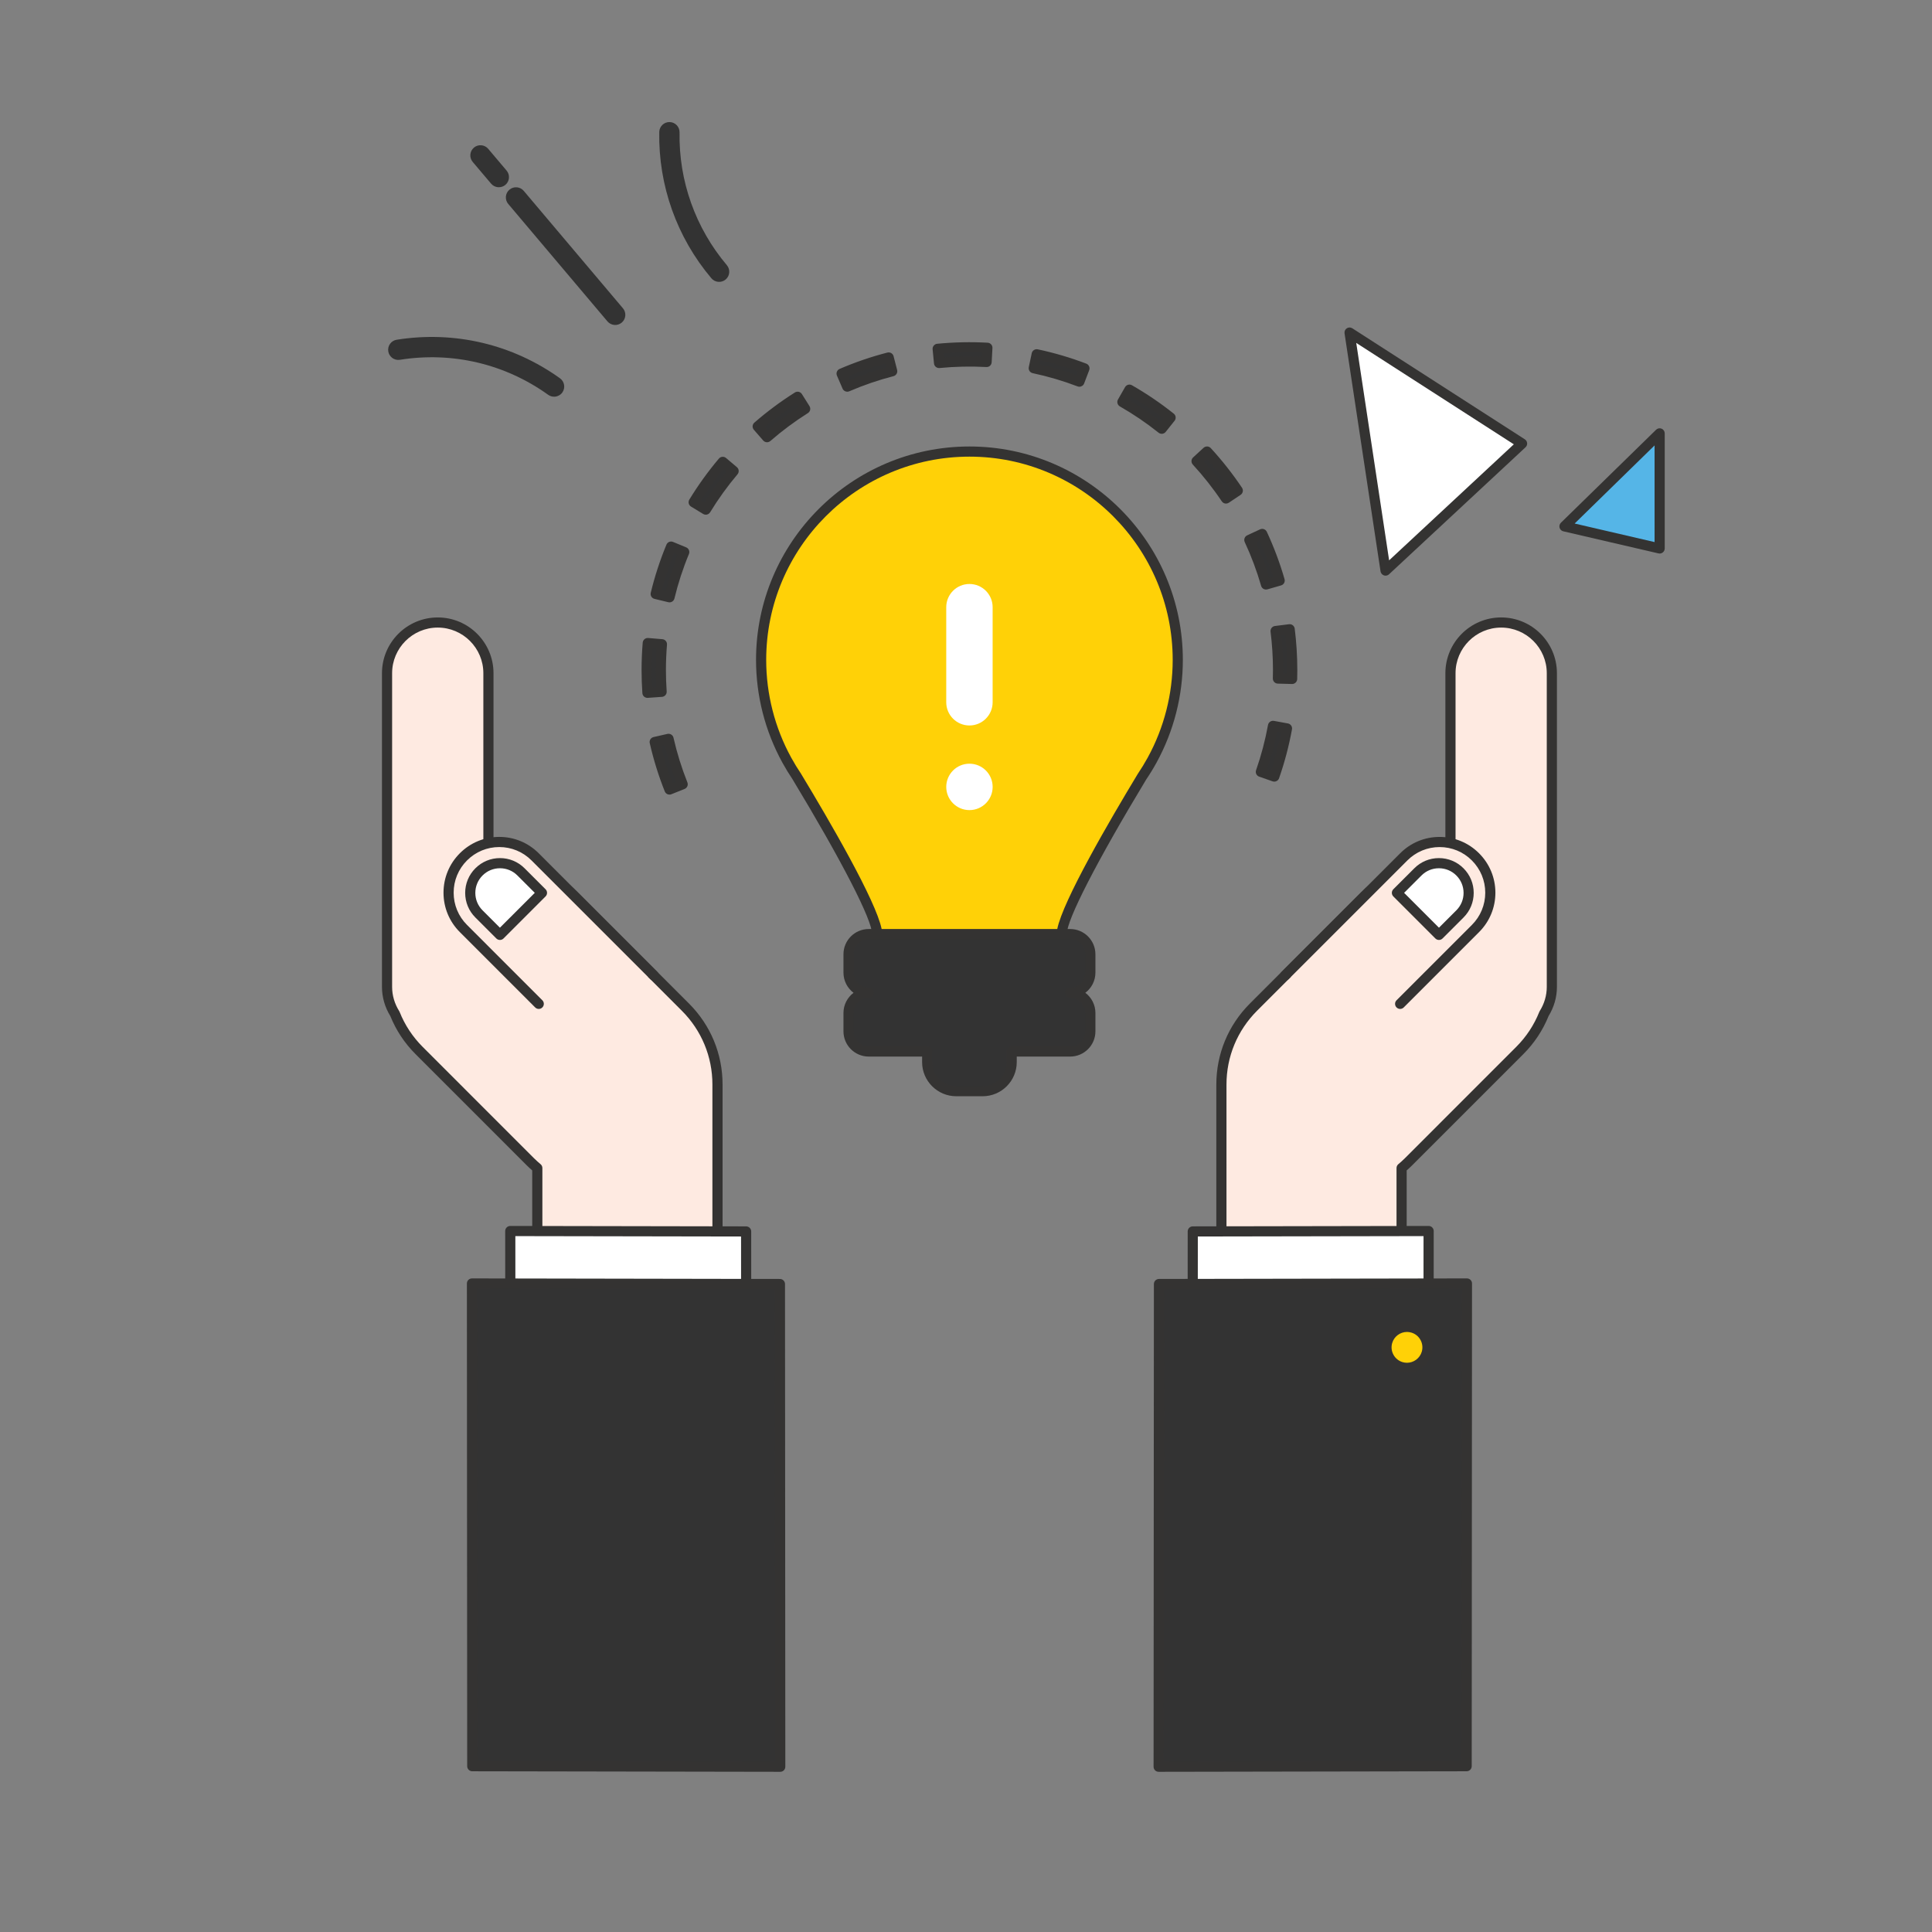<?xml version="1.0" encoding="utf-8"?>
<!-- Generator: Adobe Illustrator 16.0.0, SVG Export Plug-In . SVG Version: 6.00 Build 0)  -->
<!DOCTYPE svg PUBLIC "-//W3C//DTD SVG 1.1//EN" "http://www.w3.org/Graphics/SVG/1.1/DTD/svg11.dtd">
<svg version="1.1" id="Layer_1" xmlns="http://www.w3.org/2000/svg" xmlns:xlink="http://www.w3.org/1999/xlink" x="0px" y="0px"
	 width="283.46px" height="283.46px" viewBox="0 0 283.46 283.46" enable-background="new 0 0 283.46 283.46" xml:space="preserve">
<rect x="0" y="0" width="283.46" height="283.46" fill="#808080" stroke="none"/>
<g>
	<path fill="#333333" d="M98.224,115.84c-0.9-2.257-1.629-4.603-2.168-6.973l2.032-0.462c0.515,2.265,1.212,4.507,2.072,6.663
		L98.224,115.84z M186.96,113.934l-1.968-0.688c0.766-2.192,1.365-4.462,1.781-6.748l2.053,0.375
		C188.39,109.265,187.761,111.641,186.96,113.934z M94.991,101.645c-0.077-1.102-0.116-2.223-0.116-3.33
		c0-1.322,0.055-2.656,0.164-3.967l2.078,0.172c-0.104,1.252-0.157,2.529-0.157,3.794c0,1.06,0.037,2.132,0.11,3.186L94.991,101.645
		z M189.579,99.611l-2.084-0.056c0.011-0.413,0.016-0.826,0.016-1.241c0-1.917-0.12-3.845-0.358-5.731l2.067-0.26
		c0.249,1.972,0.376,3.987,0.376,5.991C189.596,98.749,189.59,99.181,189.579,99.611z M98.227,87.632l-2.026-0.49
		c0.572-2.363,1.333-4.701,2.264-6.945l1.925,0.799C99.501,83.14,98.773,85.374,98.227,87.632z M185.745,85.751
		c-0.642-2.23-1.466-4.427-2.446-6.533l1.89-0.881c1.025,2.203,1.889,4.503,2.561,6.837L185.745,85.751z M103.553,74.772
		l-1.78-1.085c1.264-2.073,2.701-4.065,4.271-5.922l1.591,1.345C106.134,70.887,104.763,72.791,103.553,74.772z M179.874,73.141
		c-1.291-1.926-2.742-3.771-4.317-5.48l1.533-1.412c1.647,1.788,3.167,3.717,4.517,5.732L179.874,73.141z M112.536,64.14
		l-1.368-1.573c1.833-1.595,3.804-3.059,5.856-4.352l1.111,1.763C116.173,61.215,114.288,62.615,112.536,64.14z M170.45,62.903
		c-1.817-1.451-3.762-2.771-5.774-3.921l1.034-1.81c2.105,1.205,4.139,2.584,6.04,4.101L170.45,62.903z M124.305,56.728
		l-0.827-1.914c2.231-0.963,4.555-1.759,6.907-2.365l0.52,2.018C128.657,55.047,126.436,55.807,124.305,56.728z M158.367,55.996
		c-2.17-0.828-4.423-1.492-6.697-1.974l0.433-2.039c2.379,0.504,4.736,1.198,7.007,2.065L158.367,55.996z M137.775,53.255
		l-0.202-2.076c2.402-0.233,4.862-0.287,7.294-0.154l-0.115,2.082C142.425,52.981,140.072,53.03,137.775,53.255z"/>
	<path fill="#343332" d="M98.224,116.584c-0.1,0-0.2-0.021-0.294-0.061c-0.181-0.078-0.324-0.225-0.397-0.409
		c-0.914-2.291-1.655-4.673-2.203-7.083c-0.092-0.401,0.16-0.8,0.56-0.891l2.032-0.463c0.193-0.044,0.396-0.009,0.562,0.096
		c0.167,0.105,0.286,0.272,0.33,0.465c0.506,2.226,1.192,4.431,2.038,6.552c0.152,0.382-0.034,0.815-0.416,0.967l-1.936,0.773
		C98.412,116.566,98.318,116.584,98.224,116.584z M96.953,109.427c0.452,1.845,1.019,3.669,1.693,5.443l0.553-0.22
		c-0.664-1.746-1.221-3.542-1.666-5.354L96.953,109.427z M186.96,114.678c-0.082,0-0.165-0.013-0.245-0.041l-1.969-0.688
		c-0.186-0.066-0.34-0.202-0.425-0.38c-0.086-0.178-0.098-0.382-0.031-0.568c0.751-2.155,1.341-4.388,1.751-6.636
		c0.036-0.194,0.146-0.366,0.311-0.479c0.163-0.112,0.363-0.155,0.556-0.12l2.05,0.375c0.405,0.074,0.675,0.461,0.6,0.866
		c-0.443,2.429-1.079,4.842-1.894,7.173C187.556,114.486,187.268,114.678,186.96,114.678z M185.934,112.787l0.562,0.196
		c0.597-1.802,1.085-3.65,1.457-5.512l-0.586-0.107C187.001,109.196,186.52,111.015,185.934,112.787z M94.99,102.39
		c-0.388,0-0.714-0.3-0.742-0.693c-0.078-1.12-0.118-2.257-0.118-3.382c0-1.342,0.056-2.697,0.167-4.028
		c0.034-0.41,0.394-0.712,0.803-0.681l2.078,0.173c0.197,0.016,0.379,0.11,0.507,0.26c0.127,0.15,0.189,0.346,0.174,0.542
		c-0.103,1.233-0.155,2.49-0.155,3.733c0,1.042,0.037,2.097,0.109,3.135c0.014,0.197-0.052,0.391-0.181,0.54
		c-0.13,0.149-0.313,0.241-0.51,0.254l-2.079,0.145C95.025,102.389,95.007,102.39,94.99,102.39z M95.725,95.152
		c-0.07,1.05-0.106,2.11-0.106,3.163c0,0.842,0.023,1.692,0.068,2.536l0.594-0.041c-0.044-0.831-0.066-1.667-0.066-2.495
		c0-1.035,0.035-2.08,0.104-3.113L95.725,95.152z M189.579,100.356c-0.006,0-0.015,0-0.021,0l-2.084-0.056
		c-0.411-0.011-0.734-0.354-0.725-0.765c0.012-0.405,0.018-0.812,0.018-1.221c0-1.889-0.119-3.785-0.354-5.637
		c-0.023-0.196,0.031-0.394,0.15-0.55c0.121-0.156,0.298-0.257,0.494-0.282l2.069-0.26c0.399-0.053,0.779,0.237,0.832,0.646
		c0.253,1.998,0.379,4.044,0.382,6.084c0,0.441-0.006,0.879-0.018,1.317C190.312,100.035,189.982,100.356,189.579,100.356z
		 M188.252,98.831l0.597,0.016c0.002-0.177,0.004-0.355,0.004-0.533c-0.002-1.726-0.095-3.458-0.282-5.159l-0.592,0.075
		c0.186,1.677,0.276,3.384,0.278,5.084C188.257,98.487,188.255,98.659,188.252,98.831z M98.228,88.377
		c-0.058,0-0.116-0.007-0.175-0.021l-2.026-0.49c-0.192-0.046-0.358-0.167-0.461-0.335c-0.103-0.168-0.134-0.371-0.088-0.563
		c0.582-2.404,1.355-4.778,2.3-7.056c0.158-0.38,0.592-0.561,0.973-0.402l1.925,0.798c0.183,0.076,0.328,0.221,0.403,0.403
		c0.076,0.182,0.076,0.387,0,0.57c-0.874,2.108-1.59,4.304-2.127,6.528C98.869,88.148,98.563,88.377,98.228,88.377z M97.105,86.595
		l0.58,0.14c0.469-1.81,1.052-3.598,1.738-5.335l-0.55-0.228C98.174,82.937,97.582,84.754,97.105,86.595z M185.745,86.496
		c-0.322,0-0.621-0.212-0.714-0.539c-0.633-2.194-1.443-4.356-2.406-6.425c-0.084-0.179-0.094-0.384-0.024-0.569
		c0.067-0.185,0.205-0.336,0.385-0.419l1.89-0.881c0.18-0.083,0.384-0.092,0.569-0.024c0.184,0.067,0.336,0.206,0.42,0.385
		c1.043,2.242,1.919,4.579,2.601,6.945c0.055,0.189,0.031,0.394-0.064,0.566c-0.095,0.172-0.254,0.3-0.445,0.355l-2.003,0.577
		C185.884,86.486,185.813,86.496,185.745,86.496z M184.283,79.581c0.76,1.705,1.42,3.465,1.966,5.25l0.573-0.165
		c-0.555-1.812-1.226-3.601-1.999-5.337L184.283,79.581z M103.553,75.517c-0.132,0-0.266-0.036-0.387-0.109l-1.78-1.085
		c-0.168-0.104-0.289-0.269-0.335-0.461c-0.046-0.191-0.015-0.394,0.088-0.563c1.283-2.104,2.742-4.127,4.336-6.015
		c0.127-0.151,0.31-0.245,0.507-0.262c0.195-0.016,0.392,0.046,0.543,0.173l1.592,1.347c0.314,0.265,0.354,0.735,0.088,1.049
		c-1.473,1.743-2.824,3.616-4.015,5.568C104.049,75.39,103.804,75.517,103.553,75.517z M102.802,73.442l0.509,0.311
		c1-1.58,2.099-3.105,3.28-4.549l-0.455-0.385C104.933,70.289,103.815,71.84,102.802,73.442z M179.876,73.886
		c-0.239,0-0.476-0.116-0.618-0.331c-1.271-1.896-2.703-3.71-4.248-5.391c-0.279-0.302-0.26-0.773,0.042-1.052l1.534-1.412
		c0.146-0.134,0.341-0.198,0.535-0.196c0.198,0.008,0.384,0.094,0.519,0.239c1.669,1.817,3.214,3.776,4.587,5.824
		c0.108,0.164,0.148,0.365,0.11,0.559c-0.039,0.194-0.151,0.364-0.315,0.474l-1.732,1.16
		C180.163,73.845,180.019,73.886,179.876,73.886z M176.604,67.708c1.244,1.394,2.406,2.871,3.471,4.403l0.495-0.331
		c-1.083-1.558-2.265-3.059-3.525-4.476L176.604,67.708z M112.536,64.884c-0.018,0-0.034,0-0.052-0.001
		c-0.197-0.014-0.381-0.105-0.51-0.254l-1.368-1.573c-0.27-0.31-0.238-0.781,0.073-1.05c1.862-1.62,3.863-3.107,5.948-4.421
		c0.347-0.22,0.808-0.115,1.027,0.233l1.111,1.764c0.105,0.167,0.14,0.369,0.097,0.562c-0.044,0.193-0.162,0.36-0.329,0.465
		c-1.931,1.217-3.784,2.595-5.508,4.094C112.888,64.82,112.714,64.884,112.536,64.884z M112.221,62.645l0.391,0.449
		c1.428-1.203,2.937-2.324,4.499-3.343l-0.317-0.504C115.206,60.283,113.673,61.422,112.221,62.645z M170.45,63.647
		c-0.163,0-0.328-0.053-0.464-0.162c-1.79-1.429-3.703-2.727-5.68-3.856c-0.171-0.099-0.296-0.261-0.349-0.452
		c-0.053-0.19-0.027-0.394,0.072-0.565l1.035-1.81c0.099-0.172,0.259-0.297,0.45-0.349c0.188-0.053,0.393-0.026,0.564,0.072
		c2.141,1.225,4.204,2.625,6.135,4.166c0.322,0.256,0.374,0.724,0.117,1.046l-1.3,1.63C170.887,63.551,170.668,63.647,170.45,63.647
		z M165.688,58.709c1.603,0.952,3.16,2.008,4.641,3.151l0.373-0.466c-1.505-1.16-3.086-2.234-4.718-3.203L165.688,58.709z
		 M124.305,57.472c-0.288,0-0.562-0.168-0.684-0.449l-0.827-1.914c-0.078-0.182-0.082-0.386-0.009-0.57
		c0.073-0.184,0.216-0.331,0.396-0.41c2.269-0.979,4.628-1.787,7.016-2.402c0.192-0.049,0.395-0.02,0.565,0.08
		c0.169,0.101,0.293,0.265,0.343,0.456l0.52,2.019c0.102,0.398-0.137,0.804-0.535,0.907c-2.21,0.569-4.394,1.317-6.491,2.222
		C124.504,57.453,124.404,57.472,124.305,57.472z M124.459,55.208l0.236,0.547c1.727-0.712,3.505-1.321,5.304-1.816l-0.148-0.577
		C128.022,53.864,126.214,54.483,124.459,55.208z M158.367,56.74c-0.09,0-0.18-0.016-0.267-0.049
		c-2.137-0.814-4.352-1.468-6.584-1.941c-0.403-0.085-0.66-0.48-0.574-0.883l0.432-2.039c0.039-0.193,0.155-0.362,0.322-0.47
		c0.165-0.107,0.364-0.146,0.56-0.104c2.42,0.513,4.815,1.219,7.119,2.098c0.185,0.071,0.333,0.212,0.414,0.392
		c0.08,0.181,0.086,0.386,0.017,0.57l-0.744,1.948C158.949,56.558,158.665,56.74,158.367,56.74z M152.552,53.454
		c1.82,0.417,3.625,0.949,5.383,1.586l0.212-0.556c-1.783-0.648-3.619-1.188-5.472-1.613L152.552,53.454z M137.775,53.999
		c-0.171,0-0.338-0.059-0.473-0.169c-0.153-0.125-0.249-0.307-0.268-0.503l-0.202-2.075c-0.02-0.197,0.04-0.393,0.166-0.545
		c0.125-0.153,0.306-0.25,0.503-0.269c2.436-0.237,4.954-0.29,7.406-0.156c0.198,0.01,0.384,0.099,0.515,0.246
		c0.132,0.147,0.199,0.34,0.188,0.538l-0.113,2.081c-0.022,0.411-0.359,0.729-0.784,0.703c-2.283-0.123-4.618-0.073-6.864,0.146
		C137.823,53.998,137.8,53.999,137.775,53.999z M138.387,51.854l0.058,0.592c1.845-0.15,3.73-0.19,5.605-0.118l0.033-0.595
		C142.185,51.661,140.269,51.702,138.387,51.854z"/>
</g>
<g>
	<path fill="#333333" d="M159.975,142.698v-2.688c0-1.628-1.333-2.962-2.961-2.962h-29.556c-1.628,0-2.961,1.334-2.961,2.962v2.688
		c0,1.629,1.333,2.962,2.961,2.962c-1.628,0-2.961,1.332-2.961,2.961v2.69c0,1.63,1.333,2.961,2.961,2.961h8.577v1.558
		c0,2.347,1.919,4.265,4.265,4.265h3.871c2.346,0,4.262-1.918,4.262-4.265v-1.558h8.581c1.628,0,2.961-1.331,2.961-2.961v-2.69
		c0-1.629-1.333-2.961-2.961-2.961C158.642,145.66,159.975,144.327,159.975,142.698z"/>
	<path fill="#343332" d="M144.171,160.839H140.3c-2.762,0-5.01-2.247-5.01-5.009v-0.812h-7.833c-2.043,0-3.706-1.663-3.706-3.706
		v-2.69c0-1.209,0.582-2.284,1.48-2.961c-0.898-0.677-1.48-1.752-1.48-2.962v-2.688c0-2.044,1.662-3.707,3.706-3.707h29.556
		c2.044,0,3.706,1.663,3.706,3.707v2.688c0,1.21-0.581,2.285-1.481,2.962c0.9,0.677,1.481,1.752,1.481,2.961v2.69
		c0,2.043-1.662,3.706-3.706,3.706h-7.837v0.812C149.177,158.592,146.932,160.839,144.171,160.839z M128.202,145.66
		c0,0.411-0.333,0.745-0.745,0.745c-1.223,0-2.217,0.994-2.217,2.216v2.69c0,1.222,0.995,2.216,2.217,2.216h8.577
		c0.411,0,0.745,0.334,0.745,0.745v1.558c0,1.941,1.58,3.52,3.521,3.52h3.871c1.939,0,3.519-1.578,3.519-3.52v-1.558
		c0-0.411,0.332-0.745,0.743-0.745h8.581c1.223,0,2.218-0.994,2.218-2.216v-2.69c0-1.222-0.995-2.216-2.218-2.216
		c-0.41,0-0.743-0.334-0.743-0.745c0-0.41,0.333-0.744,0.743-0.744c1.223,0,2.218-0.994,2.218-2.218v-2.688
		c0-1.223-0.995-2.217-2.218-2.217h-29.556c-1.223,0-2.217,0.994-2.217,2.217v2.688c0,1.224,0.995,2.218,2.217,2.218
		C127.869,144.916,128.202,145.25,128.202,145.66z"/>
</g>
<g>
	<path fill="#FFD107" d="M169.047,111.503L169.047,111.503c2.391-4.358,3.755-9.36,3.755-14.683
		c0-16.882-13.684-30.567-30.564-30.567S111.67,79.938,111.67,96.82c0,5.323,1.363,10.325,3.754,14.683h-0.001
		c0,0,0.014,0.023,0.023,0.038c0.448,0.815,0.93,1.609,1.449,2.376c3.46,5.727,11.844,19.932,11.795,23.13h13.542h0.001h13.544
		c-0.05-3.197,8.319-17.38,11.785-23.116c0.53-0.783,1.024-1.59,1.479-2.424L169.047,111.503z"/>
	<path fill="#343332" d="M155.779,137.792h-27.088c-0.2,0-0.391-0.081-0.531-0.223c-0.14-0.142-0.217-0.334-0.214-0.534
		c0.031-2.04-4.446-10.75-11.688-22.734c-0.497-0.733-0.996-1.551-1.464-2.402c-2.54-4.625-3.87-9.826-3.87-15.079
		c0-17.266,14.047-31.312,31.312-31.312c17.265,0,31.309,14.046,31.309,31.312c0,5.24-1.325,10.428-3.828,15.006
		c-0.006,0.014-0.012,0.027-0.019,0.04c-0.464,0.844-0.974,1.68-1.518,2.482c-7.214,11.937-11.689,20.642-11.658,22.688
		c0.004,0.2-0.074,0.392-0.215,0.534C156.169,137.711,155.979,137.792,155.779,137.792z M129.352,136.303h25.767
		c0.831-4.157,7.64-15.855,11.811-22.756c0.529-0.785,1.008-1.57,1.443-2.362c0.009-0.013,0.015-0.027,0.022-0.041
		c2.396-4.366,3.661-9.319,3.661-14.324c0-16.444-13.375-29.822-29.818-29.822c-16.444,0-29.823,13.378-29.823,29.822
		c0,5.004,1.267,9.958,3.663,14.324c0.003,0.006,0.006,0.012,0.009,0.018c0.469,0.848,0.939,1.619,1.426,2.338
		C121.707,120.439,128.521,132.15,129.352,136.303z"/>
</g>
<g>
	<path fill="#FFFFFF" d="M142.235,85.682c1.88,0,3.403,1.522,3.403,3.405v13.947c0,1.882-1.523,3.406-3.403,3.406l0,0
		c-1.88,0-3.404-1.524-3.404-3.406V89.086C138.832,87.204,140.355,85.682,142.235,85.682L142.235,85.682z"/>
</g>
<g>
	<path fill="#FFFFFF" d="M145.639,115.454c0,1.879-1.523,3.403-3.403,3.403s-3.404-1.523-3.404-3.403
		c0-1.882,1.524-3.405,3.404-3.405S145.639,113.571,145.639,115.454z"/>
</g>
<g>
	<path fill="#FEEAE1" d="M220.247,91.334c-4.109,0-7.438,3.332-7.438,7.438v27.99c-4.499-0.332-9.11,1.21-12.546,4.649
		l-16.354,16.353c-3.138,3.137-4.706,7.248-4.706,11.358v25.78h26.438v-13.525c0.336-0.287,0.668-0.576,0.986-0.894l16.352-16.353
		c1.589-1.59,2.771-3.43,3.559-5.393c0.716-1.145,1.146-2.485,1.146-3.936v-2.024c0-0.004,0-0.009,0-0.014V98.772
		C227.684,94.666,224.353,91.334,220.247,91.334z"/>
	<path fill="#343332" d="M205.641,185.646h-26.438c-0.413,0-0.746-0.334-0.746-0.744v-25.78c0-4.489,1.75-8.71,4.926-11.885
		l16.352-16.353c3.271-3.273,7.67-5.028,12.33-4.905V98.772c0-4.512,3.67-8.183,8.183-8.183c4.511,0,8.182,3.67,8.182,8.183v46.03
		c0,1.494-0.424,2.971-1.226,4.273c-0.85,2.098-2.094,3.975-3.698,5.58l-16.352,16.354c-0.257,0.256-0.521,0.495-0.769,0.71v13.183
		C206.385,185.312,206.052,185.646,205.641,185.646z M179.946,184.157h24.949v-12.78c0-0.218,0.097-0.426,0.262-0.567
		c0.295-0.249,0.634-0.542,0.943-0.852l16.351-16.354c1.479-1.479,2.62-3.209,3.394-5.144c0.017-0.041,0.038-0.081,0.06-0.119
		c0.678-1.079,1.035-2.303,1.035-3.539v-46.03c0-3.691-3.002-6.694-6.692-6.694c-3.691,0-6.693,3.003-6.693,6.694v27.99
		c0,0.207-0.087,0.404-0.239,0.544c-0.149,0.142-0.354,0.215-0.56,0.198c-0.379-0.028-0.762-0.042-1.14-0.042
		c-4.098,0-7.942,1.59-10.827,4.476l-16.353,16.354c-2.895,2.893-4.489,6.74-4.489,10.831V184.157z"/>
</g>
<g>
	<path fill="#FEEAE1" d="M188.555,143.119l17.405-17.404c2.902-2.906,7.612-2.906,10.517,0l0,0c2.906,2.904,2.908,7.613,0,10.519
		l-11.05,11.051"/>
	<path fill="#343332" d="M205.427,148.029c-0.19,0-0.381-0.073-0.527-0.219c-0.29-0.291-0.29-0.762,0-1.053l11.052-11.051
		c1.265-1.264,1.962-2.945,1.962-4.732c-0.001-1.787-0.699-3.469-1.962-4.732c-1.266-1.266-2.945-1.962-4.733-1.962
		c-1.787,0-3.469,0.697-4.732,1.961l-17.405,17.405c-0.29,0.292-0.761,0.292-1.054,0c-0.29-0.29-0.29-0.762,0-1.052l17.405-17.405
		c1.547-1.546,3.6-2.398,5.786-2.398c2.185,0,4.24,0.852,5.783,2.398c1.548,1.545,2.398,3.6,2.401,5.786
		c0,2.186-0.854,4.24-2.401,5.785l-11.049,11.051C205.806,147.956,205.617,148.029,205.427,148.029z"/>
</g>
<g>
	<path fill="#FFFFFF" d="M214.199,127.922c-1.704-1.705-4.465-1.705-6.168,0l-3.076,3.075l6.168,6.167l3.076-3.075
		C215.902,132.386,215.902,129.625,214.199,127.922z"/>
	<path fill="#343332" d="M211.123,137.909c-0.191,0-0.382-0.073-0.528-0.218l-6.167-6.168c-0.138-0.139-0.218-0.329-0.218-0.526
		c0-0.198,0.08-0.387,0.218-0.527l3.077-3.075c0.964-0.965,2.245-1.497,3.61-1.497c1.362,0,2.646,0.532,3.609,1.497
		c0.965,0.964,1.496,2.246,1.496,3.61c0,1.364-0.531,2.647-1.496,3.611l-3.076,3.075
		C211.502,137.836,211.313,137.909,211.123,137.909z M206.009,130.997l5.114,5.114l2.548-2.548c0.686-0.684,1.062-1.591,1.062-2.558
		s-0.376-1.875-1.062-2.557c-0.684-0.684-1.591-1.06-2.556-1.06c-0.966,0-1.875,0.376-2.556,1.059L206.009,130.997z"/>
</g>
<g>
	<polygon fill="#FFFFFF" points="175,180.674 209.604,180.614 209.569,256.923 174.964,256.983 	"/>
	<path fill="#343332" d="M174.964,257.729c-0.196,0-0.385-0.077-0.525-0.218c-0.14-0.14-0.218-0.329-0.218-0.528l0.036-76.31
		c0-0.41,0.332-0.743,0.743-0.743l34.603-0.061h0.002c0.197,0,0.386,0.077,0.526,0.218c0.14,0.14,0.22,0.328,0.22,0.528
		l-0.036,76.309c0,0.408-0.332,0.742-0.743,0.742l-34.605,0.062H174.964z M175.743,181.417l-0.033,74.822l33.116-0.061l0.033-74.819
		L175.743,181.417z"/>
</g>
<g>
	<polygon fill="#333333" points="170.042,188.39 215.229,188.312 215.184,259.132 169.996,259.214 	"/>
	<path fill="#343332" d="M169.996,259.957c-0.198,0-0.387-0.079-0.527-0.217c-0.138-0.141-0.218-0.33-0.218-0.528l0.047-70.822
		c0-0.41,0.33-0.742,0.742-0.744l45.187-0.08c0,0,0,0,0.002,0c0.196,0,0.386,0.078,0.526,0.219c0.14,0.14,0.217,0.329,0.217,0.527
		l-0.044,70.82c0,0.412-0.334,0.744-0.744,0.746L169.996,259.957L169.996,259.957z M170.785,189.134l-0.046,69.334l43.698-0.079
		l0.046-69.332L170.785,189.134z"/>
</g>
<g>
	<path fill="#FFD107" d="M207.275,194.798c1.593,0.467,2.504,2.139,2.037,3.732c-0.468,1.591-2.138,2.503-3.729,2.034
		c-1.593-0.466-2.504-2.136-2.036-3.729C204.014,195.243,205.684,194.33,207.275,194.798z"/>
	<path fill="#343332" d="M206.431,201.432c-0.357,0-0.712-0.051-1.059-0.152c-0.959-0.282-1.754-0.922-2.232-1.801
		c-0.481-0.879-0.591-1.894-0.309-2.854c0.466-1.586,1.943-2.693,3.597-2.693c0.358,0,0.712,0.052,1.059,0.154
		c0.96,0.282,1.754,0.921,2.234,1.8c0.479,0.88,0.589,1.895,0.306,2.855C209.562,200.325,208.084,201.432,206.431,201.432z
		 M206.428,195.421c-0.996,0-1.887,0.667-2.167,1.624c-0.169,0.58-0.105,1.188,0.186,1.721c0.289,0.529,0.766,0.916,1.345,1.085
		c0.21,0.062,0.426,0.092,0.64,0.092c0.996,0,1.888-0.668,2.168-1.623c0.169-0.578,0.104-1.191-0.186-1.721
		c-0.288-0.53-0.767-0.916-1.348-1.086C206.857,195.452,206.642,195.421,206.428,195.421z"/>
</g>
<g>
	<path fill="#FEEAE1" d="M64.226,91.334c4.109,0,7.436,3.332,7.436,7.438v27.99c4.499-0.332,9.111,1.21,12.549,4.649l16.351,16.353
		c3.137,3.137,4.708,7.248,4.708,11.358v25.78H78.831v-13.525c-0.335-0.287-0.669-0.576-0.987-0.894l-16.352-16.353
		c-1.588-1.59-2.773-3.43-3.557-5.393c-0.718-1.145-1.149-2.485-1.149-3.936v-2.024c0-0.004,0-0.009,0-0.014V98.772
		C56.787,94.666,60.119,91.334,64.226,91.334z"/>
	<path fill="#343332" d="M105.269,185.646H78.831c-0.412,0-0.745-0.334-0.745-0.744V171.72c-0.253-0.22-0.514-0.454-0.768-0.708
		l-16.352-16.355c-1.606-1.605-2.851-3.483-3.697-5.58c-0.803-1.303-1.227-2.779-1.227-4.273v-46.03c0-4.512,3.67-8.183,8.183-8.183
		c4.511,0,8.181,3.67,8.181,8.183v27.207c4.668-0.133,9.06,1.634,12.331,4.905l16.351,16.353c3.176,3.175,4.926,7.396,4.926,11.885
		v25.78C106.014,185.312,105.681,185.646,105.269,185.646z M79.575,184.157h24.949v-25.035c0-4.091-1.594-7.938-4.489-10.831
		l-16.351-16.354c-2.884-2.886-6.73-4.476-10.828-4.476c-0.379,0-0.762,0.015-1.14,0.042c-0.209,0.015-0.41-0.057-0.562-0.198
		c-0.151-0.141-0.237-0.338-0.237-0.544v-27.99c0-3.691-3.002-6.694-6.692-6.694c-3.691,0-6.694,3.003-6.694,6.694v46.03
		c0,1.236,0.357,2.46,1.035,3.539c0.024,0.038,0.044,0.078,0.061,0.119c0.772,1.934,1.914,3.664,3.393,5.144l16.351,16.354
		c0.305,0.304,0.633,0.588,0.943,0.854c0.167,0.14,0.262,0.348,0.262,0.565V184.157z"/>
</g>
<g>
	<path fill="#FEEAE1" d="M95.917,143.119l-17.406-17.404c-2.903-2.906-7.612-2.906-10.516,0l0,0c-2.908,2.904-2.909,7.613,0,10.519
		l11.05,11.051"/>
	<path fill="#343332" d="M79.046,148.029c-0.191,0-0.381-0.073-0.527-0.219l-11.05-11.052c-1.547-1.544-2.399-3.599-2.398-5.785
		c0-2.186,0.852-4.24,2.398-5.786c1.545-1.546,3.6-2.398,5.785-2.398c2.185,0,4.239,0.852,5.784,2.398l17.406,17.405
		c0.291,0.29,0.291,0.762,0,1.052c-0.291,0.292-0.762,0.292-1.053,0l-17.406-17.404c-1.264-1.265-2.944-1.962-4.731-1.962
		c-1.788,0-3.468,0.697-4.732,1.962c-1.266,1.264-1.962,2.946-1.962,4.733c0,1.788,0.696,3.468,1.962,4.732l11.05,11.052
		c0.292,0.291,0.292,0.762,0,1.053C79.426,147.956,79.236,148.029,79.046,148.029z"/>
</g>
<g>
	<path fill="#FFFFFF" d="M70.273,127.922c1.704-1.705,4.465-1.705,6.167,0l3.077,3.075l-6.168,6.167l-3.076-3.075
		C68.568,132.386,68.569,129.625,70.273,127.922z"/>
	<path fill="#343332" d="M73.349,137.909c-0.19,0-0.381-0.073-0.527-0.218l-3.075-3.076c-0.965-0.963-1.497-2.246-1.497-3.61
		c0-1.364,0.532-2.646,1.497-3.61c0.964-0.965,2.246-1.497,3.61-1.497c1.364,0,2.646,0.532,3.61,1.497l3.076,3.075
		c0.14,0.14,0.219,0.329,0.219,0.527c0,0.197-0.079,0.387-0.219,0.526l-6.168,6.168C73.73,137.836,73.539,137.909,73.349,137.909z
		 M73.357,127.388c-0.966,0-1.874,0.376-2.557,1.059c-0.684,0.684-1.061,1.592-1.061,2.558s0.377,1.874,1.06,2.557l2.549,2.549
		l5.115-5.114l-2.55-2.549C75.23,127.764,74.322,127.388,73.357,127.388z"/>
</g>
<g>
	<polygon fill="#FFFFFF" points="109.471,180.674 74.866,180.614 74.9,256.923 109.507,256.983 	"/>
	<path fill="#343332" d="M109.507,257.729C109.507,257.729,109.506,257.729,109.507,257.729l-34.608-0.062
		c-0.41,0-0.743-0.334-0.743-0.742l-0.034-76.309c0-0.2,0.078-0.389,0.218-0.528c0.14-0.141,0.329-0.218,0.526-0.218
		c0,0,0.001,0,0.001,0l34.604,0.061c0.411,0,0.744,0.333,0.744,0.743l0.036,76.31c0,0.199-0.079,0.389-0.219,0.528
		C109.894,257.652,109.705,257.729,109.507,257.729z M75.645,256.179l33.118,0.061l-0.036-74.822l-33.115-0.058L75.645,256.179z"/>
</g>
<g>
	<polygon fill="#333333" points="114.43,188.39 69.244,188.312 69.289,259.132 114.476,259.214 	"/>
	<path fill="#343332" d="M114.476,259.957c0,0-0.001,0-0.001,0l-45.187-0.079c-0.41-0.002-0.743-0.334-0.743-0.746l-0.044-70.82
		c0-0.198,0.078-0.388,0.218-0.527c0.14-0.141,0.329-0.219,0.526-0.219c0.001,0,0.001,0,0.001,0l45.185,0.08
		c0.411,0.002,0.744,0.334,0.744,0.744l0.046,70.822c0,0.198-0.078,0.388-0.218,0.528
		C114.862,259.878,114.673,259.957,114.476,259.957z M70.032,258.389l43.699,0.079l-0.045-69.334l-43.697-0.077L70.032,258.389z"/>
</g>
<g>
	<polygon fill="#FFFFFF" points="203.288,83.714 198.007,48.794 223.314,65.079 	"/>
	<path fill="#343332" d="M203.288,84.459c-0.084,0-0.166-0.014-0.248-0.042c-0.259-0.091-0.448-0.319-0.491-0.592l-5.279-34.92
		c-0.044-0.29,0.086-0.578,0.332-0.737c0.244-0.16,0.561-0.16,0.807-0.001l25.31,16.286c0.193,0.125,0.318,0.331,0.339,0.56
		c0.02,0.229-0.066,0.455-0.235,0.611l-20.027,18.635C203.653,84.39,203.472,84.459,203.288,84.459z M198.986,50.311l4.824,31.898
		l18.296-17.021L198.986,50.311z"/>
</g>
<g>
	<polygon fill="#55B5E7" points="243.5,80.47 229.537,77.229 243.5,63.582 	"/>
	<path fill="#343332" d="M243.5,81.214c-0.056,0-0.112-0.007-0.167-0.019l-13.966-3.241c-0.265-0.061-0.475-0.263-0.549-0.525
		c-0.072-0.262,0.004-0.542,0.196-0.733l13.967-13.647c0.214-0.209,0.533-0.27,0.81-0.154c0.274,0.117,0.455,0.387,0.455,0.687
		V80.47c0,0.227-0.103,0.441-0.282,0.583C243.832,81.159,243.668,81.214,243.5,81.214z M231.029,76.811l11.728,2.722V65.351
		L231.029,76.811z"/>
</g>
<path fill="#333333" d="M82.253,57.856c-0.508,0.427-1.259,0.473-1.825,0.069c-6.332-4.539-14.06-6.363-21.757-5.137
	c-0.811,0.129-1.575-0.425-1.705-1.237c-0.128-0.813,0.427-1.577,1.237-1.705c8.476-1.349,16.986,0.66,23.96,5.658
	c0.667,0.48,0.82,1.41,0.342,2.079C82.432,57.686,82.347,57.778,82.253,57.856z"/>
<path fill="#333333" d="M106.465,41.008c-0.627,0.527-1.564,0.448-2.093-0.179c-5.068-5.999-7.784-13.619-7.646-21.458
	c0.015-0.821,0.694-1.478,1.514-1.462c0.824,0.014,1.477,0.692,1.464,1.515c-0.127,7.117,2.339,14.036,6.941,19.483
	c0.529,0.627,0.453,1.568-0.175,2.099L106.465,41.008z"/>
<path fill="#333333" d="M91.217,47.333c-0.626,0.528-1.563,0.447-2.094-0.18L74.57,29.925c-0.532-0.628-0.453-1.566,0.175-2.098
	c0.003-0.001,0.003-0.001,0.003-0.001c0.628-0.528,1.565-0.45,2.095,0.178l14.554,17.228c0.53,0.628,0.453,1.566-0.175,2.098
	C91.22,47.331,91.219,47.331,91.217,47.333z"/>
<path fill="#333333" d="M74.147,27.125c-0.628,0.526-1.565,0.447-2.095-0.18l-2.695-3.187c-0.532-0.629-0.453-1.568,0.176-2.098
	l0.002-0.003c0.629-0.527,1.565-0.448,2.095,0.18l2.695,3.189c0.531,0.627,0.453,1.567-0.174,2.097
	C74.151,27.12,74.148,27.122,74.147,27.125z"/>
</svg>
